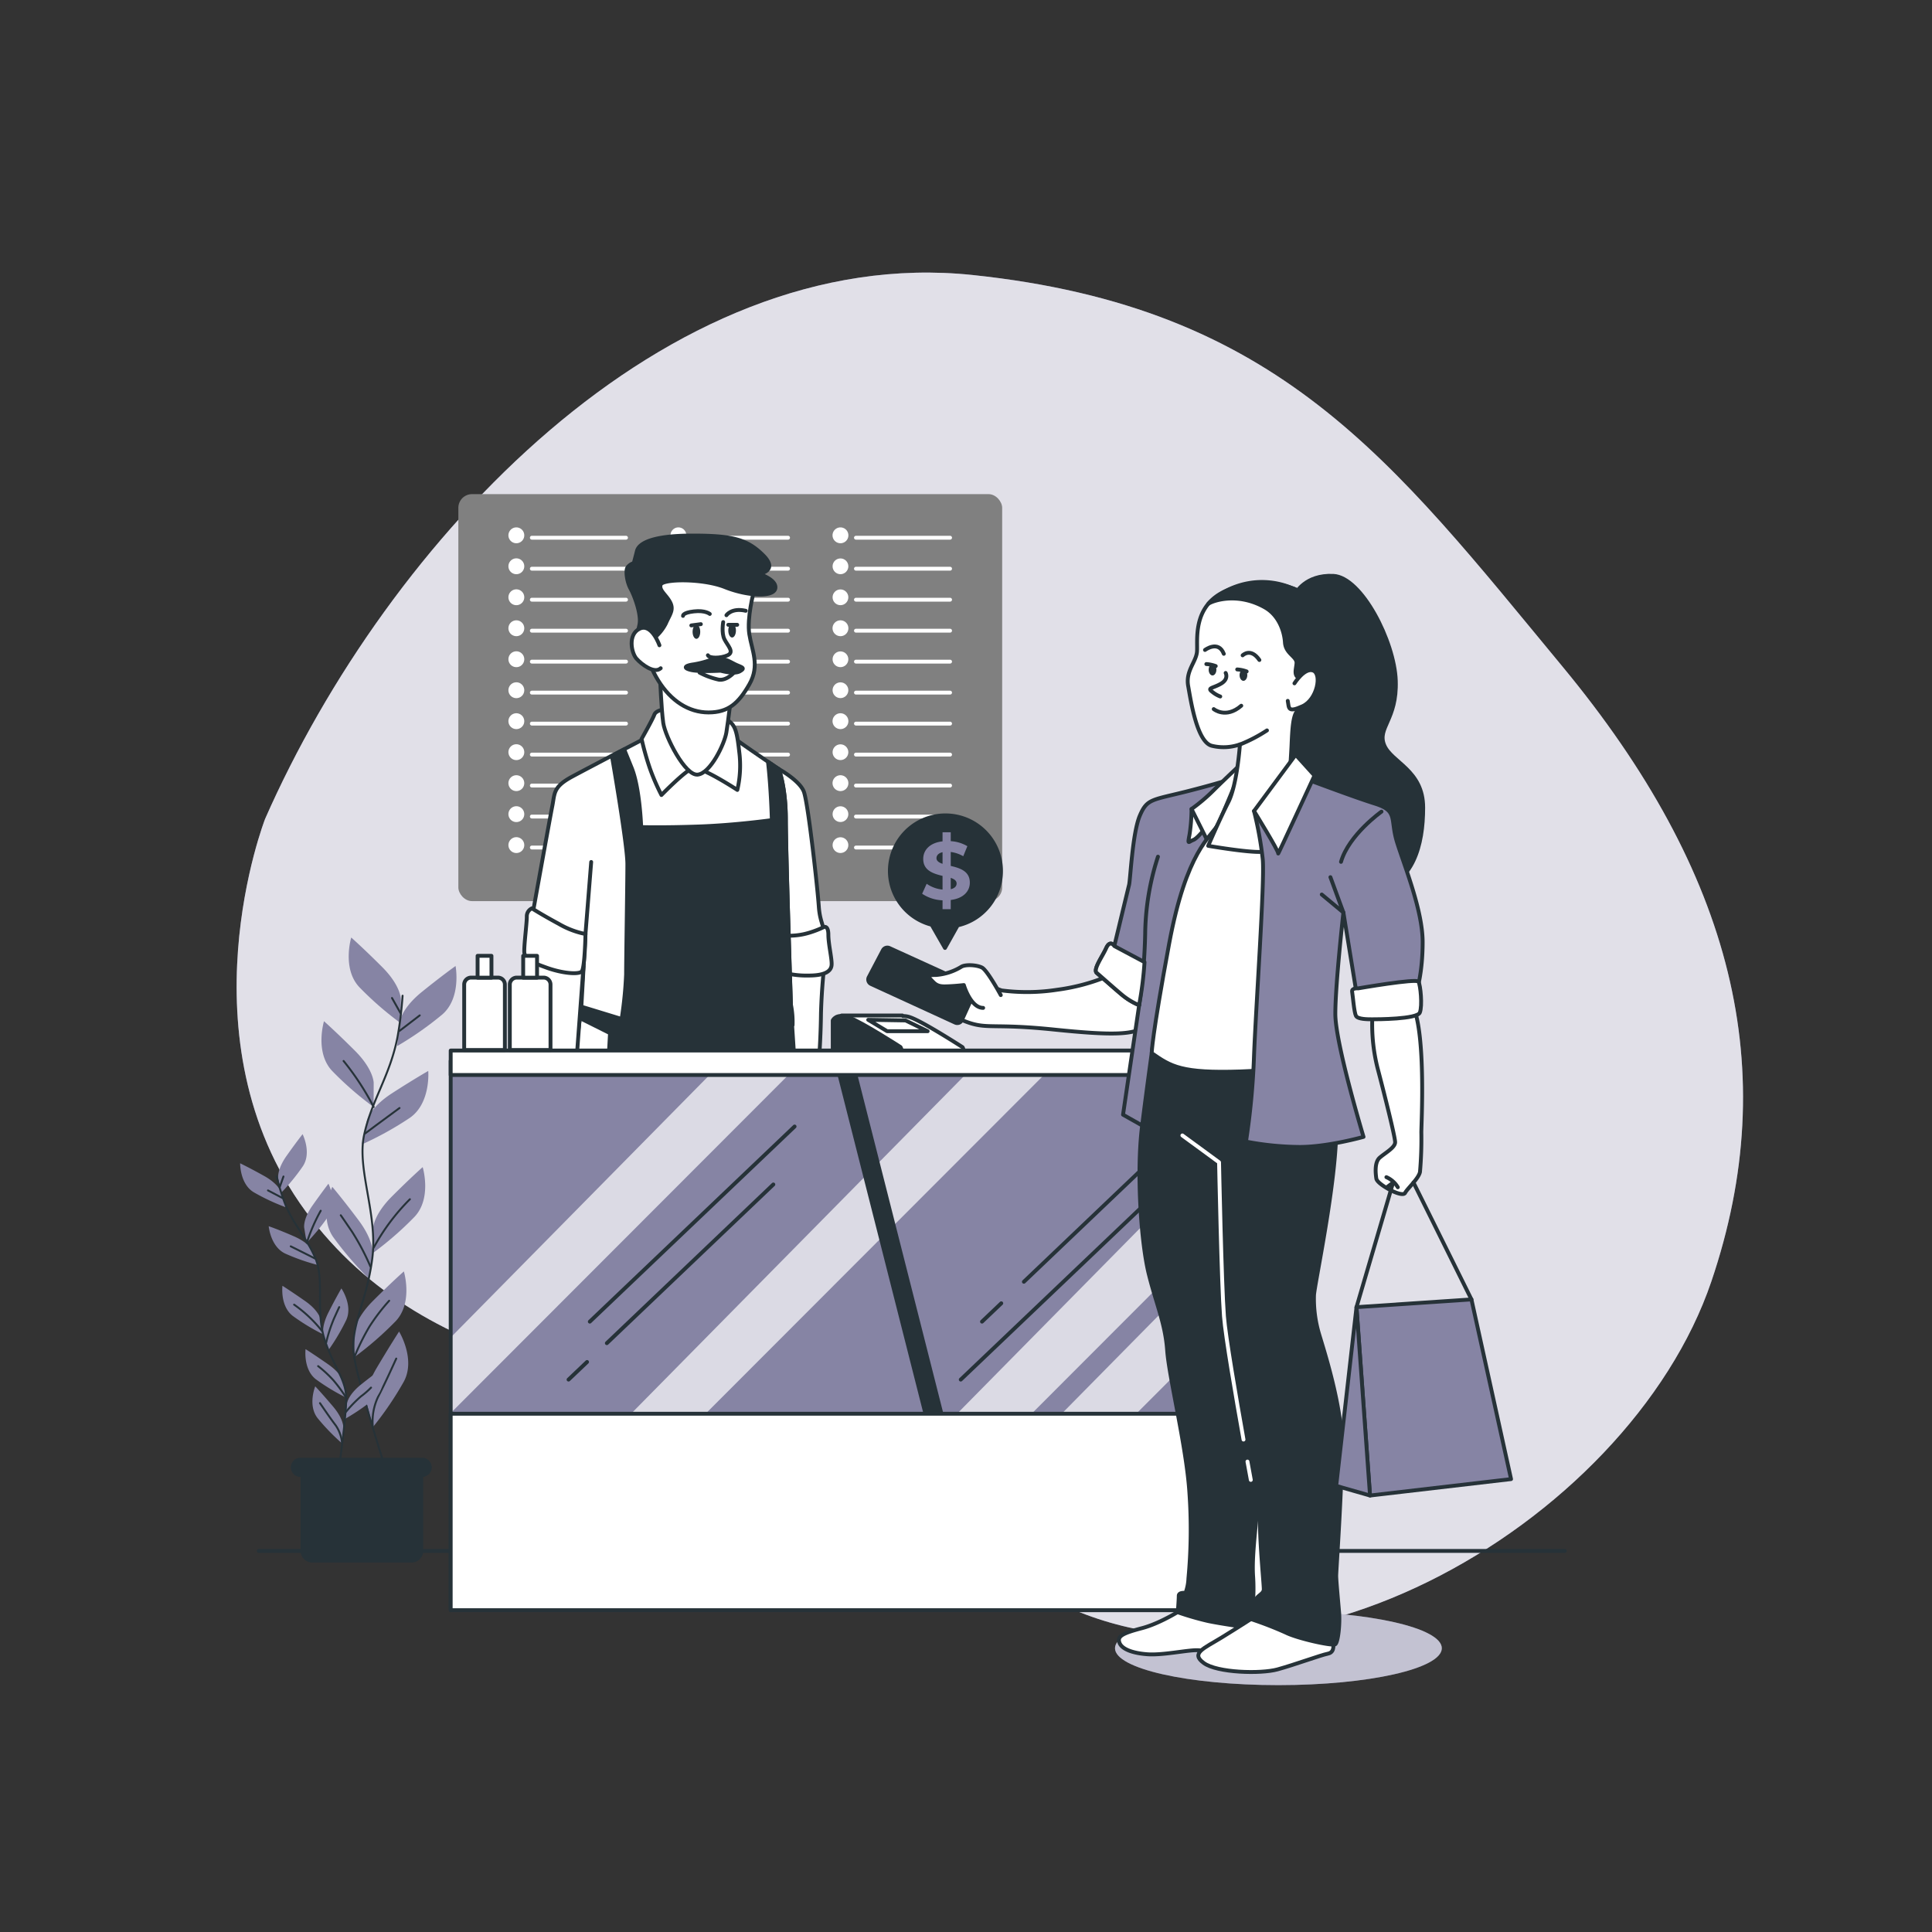 <svg xmlns="http://www.w3.org/2000/svg" xmlns:xlink="http://www.w3.org/1999/xlink" viewBox="0 0 500 500"><rect x="0" y="0" width="500" height="500" fill="#333333" stroke="none"/><defs><clipPath id="freepik--clip-path--inject-34"><polygon points="116.64 416.71 339.31 416.71 339.31 365.88 302.64 274.54 116.64 274.54 116.64 416.71" style="fill:#8684A4;stroke:#263238;stroke-linecap:round;stroke-linejoin:round"></polygon></clipPath></defs><g id="freepik--background-simple--inject-34"><path d="M68.61,211.92S46.44,268.72,79,313.35s88,43.4,131,57.44c22.5,7.35,36.45,27.39,55.9,39.59,62.19,39,155.6-15.64,177-78.75,18.52-54.63,5.65-105.74-38.57-159.17S331.15,79.52,251.69,71.17,100.35,139.84,68.61,211.92Z" style="fill:#8684A4"></path><path d="M68.61,211.92S46.44,268.72,79,313.35s88,43.4,131,57.44c22.5,7.35,36.45,27.39,55.9,39.59,62.19,39,155.6-15.64,177-78.75,18.52-54.63,5.65-105.74-38.57-159.17S331.15,79.52,251.69,71.17,100.35,139.84,68.61,211.92Z" style="fill:#fff;opacity:0.75"></path></g><g id="freepik--Floor--inject-34"><line x1="66.97" y1="401.38" x2="404.97" y2="401.38" style="fill:#fff;stroke:#263238;stroke-linecap:round;stroke-linejoin:round"></line></g><g id="freepik--Plants--inject-34"><path d="M103.75,258.58s0-3.47-4.85-8.32-8-7.63-8-7.63-2.43,8,2.08,12.83a84.82,84.82,0,0,0,10.75,9.36Z" style="fill:#8684A4"></path><path d="M96.71,280.24s0-3.47-4.86-8.32-8-7.63-8-7.63-2.43,8,2.08,12.83a85.06,85.06,0,0,0,10.76,9.37Z" style="fill:#8684A4"></path><path d="M103.45,264.49s.37-3.45,5.71-7.77S117.9,250,117.9,250s1.57,8.19-3.43,12.54a86,86,0,0,1-11.68,8.18Z" style="fill:#8684A4"></path><path d="M94.94,290.07s.72-3.39,6.49-7.12,9.4-5.79,9.4-5.79.7,8.31-4.73,12.11a84.66,84.66,0,0,1-12.47,6.91Z" style="fill:#8684A4"></path><path d="M96.54,318s0-3.46,4.85-8.32,8-7.63,8-7.63,2.43,8-2.08,12.83a85.33,85.33,0,0,1-10.75,9.37Z" style="fill:#8684A4"></path><path d="M96.45,324.77s.5-3.43-3.62-8.93S86,307.15,86,307.15s-3.54,7.56.23,13A85.56,85.56,0,0,0,95.57,331Z" style="fill:#8684A4"></path><path d="M91.67,345s0-3.47,4.85-8.33,8-7.63,8-7.63,2.43,8-2.08,12.84a85.76,85.76,0,0,1-10.75,9.36Z" style="fill:#8684A4"></path><path d="M94.91,363.24S94,359.89,97.5,354s5.78-9.4,5.78-9.4,4.37,7.1,1.24,12.94a85,85,0,0,1-8,11.78Z" style="fill:#8684A4"></path><path d="M104.19,257.69a96.33,96.33,0,0,1-1.33,10.77c-1.92,9.92-6.71,16.32-8.63,25.28s3.59,20.49,2.11,32-6,17.9-4.67,25.58,8,28.48,8,28.48" style="fill:none;stroke:#263238;stroke-linecap:round;stroke-linejoin:round;stroke-width:0.5px"></path><line x1="103.4" y1="266.79" x2="108.63" y2="262.78" style="fill:none;stroke:#263238;stroke-linecap:round;stroke-linejoin:round;stroke-width:0.5px"></line><line x1="103.64" y1="262.17" x2="101.45" y2="258.28" style="fill:none;stroke:#263238;stroke-linecap:round;stroke-linejoin:round;stroke-width:0.5px"></line><path d="M94.52,293.32s4.38-3.28,8.88-6.57" style="fill:none;stroke:#263238;stroke-linecap:round;stroke-linejoin:round;stroke-width:0.5px"></path><path d="M96.71,286.49a69.83,69.83,0,0,0-7.79-11.91" style="fill:none;stroke:#263238;stroke-linecap:round;stroke-linejoin:round;stroke-width:0.5px"></path><path d="M96.71,322.9a54.24,54.24,0,0,1,9.37-12.54" style="fill:none;stroke:#263238;stroke-linecap:round;stroke-linejoin:round;stroke-width:0.5px"></path><path d="M95.86,327.77a61.9,61.9,0,0,0-4.75-9c-2.56-3.77-2.92-4.26-2.92-4.26" style="fill:none;stroke:#263238;stroke-linecap:round;stroke-linejoin:round;stroke-width:0.5px"></path><path d="M91.67,351.32a58,58,0,0,1,3.94-8,50.84,50.84,0,0,1,5.11-6.69" style="fill:none;stroke:#263238;stroke-linecap:round;stroke-linejoin:round;stroke-width:0.5px"></path><path d="M96.49,369.28a14.91,14.91,0,0,1,1.31-7.68c1.83-3.53,3.9-8.16,4.75-10" style="fill:none;stroke:#263238;stroke-linecap:round;stroke-linejoin:round;stroke-width:0.5px"></path><path d="M72,304.92s-.38-2.18,2.14-5.75,4.17-5.65,4.17-5.65,2.39,4.74.09,8.27a53.7,53.7,0,0,1-5.73,7Z" style="fill:#8684A4"></path><path d="M78.73,317.74s-.38-2.18,2.14-5.75S85,306.34,85,306.34s2.39,4.74.09,8.27a53.7,53.7,0,0,1-5.73,7Z" style="fill:#8684A4"></path><path d="M72.79,308.59s-.61-2.12-4.42-4.25-6.22-3.28-6.22-3.28-.09,5.31,3.51,7.49a54.1,54.1,0,0,0,8.22,3.86Z" style="fill:#8684A4"></path><path d="M80.9,323.71s-.82-2-4.84-3.76-6.52-2.61-6.52-2.61.46,5.28,4.27,7.08a53.66,53.66,0,0,0,8.58,3Z" style="fill:#8684A4"></path><path d="M82.93,341.37s-.38-2.17-4-4.69-5.83-3.92-5.83-3.92-.66,5.27,2.7,7.82a53.79,53.79,0,0,0,7.76,4.71Z" style="fill:#8684A4"></path><path d="M83.72,345.63s-.68-2.1,1.3-6,3.33-6.19,3.33-6.19,3,4.35,1.26,8.18A53.75,53.75,0,0,1,85,349.41Z" style="fill:#8684A4"></path><path d="M89.81,363.18s.26-2.19,3.68-4.91,5.6-4.25,5.6-4.25,1,5.22-2.25,8a54.48,54.48,0,0,1-7.48,5.15Z" style="fill:#8684A4"></path><path d="M88.91,357.77s-.38-2.18-4-4.7-5.83-3.92-5.83-3.92-.65,5.27,2.7,7.83a54.3,54.3,0,0,0,7.76,4.7Z" style="fill:#8684A4"></path><path d="M88.86,369.59s.19-2.2-2.63-5.54-4.65-5.27-4.65-5.27-2,4.93.63,8.25a54.6,54.6,0,0,0,6.32,6.52Z" style="fill:#8684A4"></path><path d="M71.58,304.41a61.51,61.51,0,0,0,2,6.61c2.28,6,6,9.5,8.16,14.91s0,13.24,2.14,20.3,5.68,10.58,5.71,15.53-1.92,18.73-1.92,18.73" style="fill:none;stroke:#263238;stroke-linecap:round;stroke-linejoin:round;stroke-width:0.5px"></path><line x1="73.07" y1="310.03" x2="69.35" y2="308.08" style="fill:none;stroke:#263238;stroke-linecap:round;stroke-linejoin:round;stroke-width:0.5px"></line><line x1="72.41" y1="307.16" x2="73.36" y2="304.48" style="fill:none;stroke:#263238;stroke-linecap:round;stroke-linejoin:round;stroke-width:0.5px"></line><path d="M81.52,325.7s-3.1-1.58-6.28-3.15" style="fill:none;stroke:#263238;stroke-linecap:round;stroke-linejoin:round;stroke-width:0.5px"></path><path d="M79.4,321.65a44.85,44.85,0,0,1,3.6-8.31" style="fill:none;stroke:#263238;stroke-linecap:round;stroke-linejoin:round;stroke-width:0.5px"></path><path d="M83.36,344.49a34.72,34.72,0,0,0-7.24-6.85" style="fill:none;stroke:#263238;stroke-linecap:round;stroke-linejoin:round;stroke-width:0.5px"></path><path d="M84.42,347.45a38.47,38.47,0,0,1,2-6.17c1.19-2.64,1.37-3,1.37-3" style="fill:none;stroke:#263238;stroke-linecap:round;stroke-linejoin:round;stroke-width:0.5px"></path><path d="M89.43,365.52a32.88,32.88,0,0,1,4-4.15,20.85,20.85,0,0,0,2.6-2.26" style="fill:none;stroke:#263238;stroke-linecap:round;stroke-linejoin:round;stroke-width:0.5px"></path><path d="M89.6,361.76a36.36,36.36,0,0,0-3.34-4.57,31.45,31.45,0,0,0-3.93-3.64" style="fill:none;stroke:#263238;stroke-linecap:round;stroke-linejoin:round;stroke-width:0.5px"></path><path d="M88.53,373.55a9.48,9.48,0,0,0-1.66-4.68c-1.53-2-3.33-4.69-4.06-5.74" style="fill:none;stroke:#263238;stroke-linecap:round;stroke-linejoin:round;stroke-width:0.5px"></path><path d="M77.76,378.09h31.77a0,0,0,0,1,0,0v23.29a3,3,0,0,1-3,3H80.8a3,3,0,0,1-3-3V378.09A0,0,0,0,1,77.76,378.09Z" style="fill:#263238"></path><path d="M109.25,382.23H77.76a2.49,2.49,0,0,1-2.49-2.49h0a2.49,2.49,0,0,1,2.49-2.48h31.49a2.48,2.48,0,0,1,2.48,2.48h0A2.48,2.48,0,0,1,109.25,382.23Z" style="fill:#263238"></path></g><g id="freepik--Menu--inject-34"><rect x="118.62" y="127.88" width="140.74" height="105.33" rx="3.54" style="fill:gray"></rect><line x1="137.64" y1="139.16" x2="162.01" y2="139.16" style="fill:none;stroke:#fff;stroke-linecap:round;stroke-linejoin:round"></line><path d="M135.18,138.55a1.55,1.55,0,1,0-1.54,1.54A1.54,1.54,0,0,0,135.18,138.55Z" style="fill:#fff;stroke:#fff;stroke-linecap:round;stroke-linejoin:round"></path><line x1="137.64" y1="147.18" x2="162.01" y2="147.18" style="fill:none;stroke:#fff;stroke-linecap:round;stroke-linejoin:round"></line><path d="M135.18,146.56a1.55,1.55,0,1,0-1.54,1.54A1.54,1.54,0,0,0,135.18,146.56Z" style="fill:#fff;stroke:#fff;stroke-linecap:round;stroke-linejoin:round"></path><line x1="137.64" y1="155.2" x2="162.01" y2="155.2" style="fill:none;stroke:#fff;stroke-linecap:round;stroke-linejoin:round"></line><path d="M135.18,154.58a1.55,1.55,0,1,0-1.54,1.54A1.54,1.54,0,0,0,135.18,154.58Z" style="fill:#fff;stroke:#fff;stroke-linecap:round;stroke-linejoin:round"></path><line x1="137.64" y1="163.22" x2="162.01" y2="163.22" style="fill:none;stroke:#fff;stroke-linecap:round;stroke-linejoin:round"></line><path d="M135.18,162.6a1.55,1.55,0,1,0-1.54,1.54A1.54,1.54,0,0,0,135.18,162.6Z" style="fill:#fff;stroke:#fff;stroke-linecap:round;stroke-linejoin:round"></path><line x1="137.64" y1="171.23" x2="162.01" y2="171.23" style="fill:none;stroke:#fff;stroke-linecap:round;stroke-linejoin:round"></line><path d="M135.18,170.62a1.55,1.55,0,1,0-1.54,1.54A1.54,1.54,0,0,0,135.18,170.62Z" style="fill:#fff;stroke:#fff;stroke-linecap:round;stroke-linejoin:round"></path><line x1="137.64" y1="179.25" x2="162.01" y2="179.25" style="fill:none;stroke:#fff;stroke-linecap:round;stroke-linejoin:round"></line><path d="M135.18,178.63a1.55,1.55,0,1,0-1.54,1.55A1.54,1.54,0,0,0,135.18,178.63Z" style="fill:#fff;stroke:#fff;stroke-linecap:round;stroke-linejoin:round"></path><line x1="137.64" y1="187.27" x2="162.01" y2="187.27" style="fill:none;stroke:#fff;stroke-linecap:round;stroke-linejoin:round"></line><path d="M135.18,186.65a1.55,1.55,0,1,0-1.54,1.54A1.54,1.54,0,0,0,135.18,186.65Z" style="fill:#fff;stroke:#fff;stroke-linecap:round;stroke-linejoin:round"></path><line x1="137.64" y1="195.29" x2="162.01" y2="195.29" style="fill:none;stroke:#fff;stroke-linecap:round;stroke-linejoin:round"></line><path d="M135.18,194.67a1.55,1.55,0,1,0-1.54,1.54A1.54,1.54,0,0,0,135.18,194.67Z" style="fill:#fff;stroke:#fff;stroke-linecap:round;stroke-linejoin:round"></path><line x1="137.64" y1="203.3" x2="162.01" y2="203.3" style="fill:none;stroke:#fff;stroke-linecap:round;stroke-linejoin:round"></line><path d="M135.18,202.69a1.55,1.55,0,1,0-1.54,1.54A1.54,1.54,0,0,0,135.18,202.69Z" style="fill:#fff;stroke:#fff;stroke-linecap:round;stroke-linejoin:round"></path><line x1="137.64" y1="211.32" x2="162.01" y2="211.32" style="fill:none;stroke:#fff;stroke-linecap:round;stroke-linejoin:round"></line><path d="M135.18,210.7a1.55,1.55,0,1,0-1.54,1.55A1.54,1.54,0,0,0,135.18,210.7Z" style="fill:#fff;stroke:#fff;stroke-linecap:round;stroke-linejoin:round"></path><line x1="137.64" y1="219.34" x2="162.01" y2="219.34" style="fill:none;stroke:#fff;stroke-linecap:round;stroke-linejoin:round"></line><path d="M135.18,218.72a1.55,1.55,0,1,0-1.54,1.54A1.54,1.54,0,0,0,135.18,218.72Z" style="fill:#fff;stroke:#fff;stroke-linecap:round;stroke-linejoin:round"></path><line x1="179.58" y1="139.16" x2="203.95" y2="139.16" style="fill:none;stroke:#fff;stroke-linecap:round;stroke-linejoin:round"></line><path d="M177.12,138.55a1.55,1.55,0,1,0-1.54,1.54A1.54,1.54,0,0,0,177.12,138.55Z" style="fill:#fff;stroke:#fff;stroke-linecap:round;stroke-linejoin:round"></path><line x1="179.58" y1="147.18" x2="203.95" y2="147.18" style="fill:none;stroke:#fff;stroke-linecap:round;stroke-linejoin:round"></line><circle cx="175.58" cy="146.56" r="1.54" style="fill:#fff;stroke:#fff;stroke-linecap:round;stroke-linejoin:round"></circle><line x1="179.58" y1="155.2" x2="203.95" y2="155.2" style="fill:none;stroke:#fff;stroke-linecap:round;stroke-linejoin:round"></line><circle cx="175.58" cy="154.58" r="1.54" style="fill:#fff;stroke:#fff;stroke-linecap:round;stroke-linejoin:round"></circle><line x1="179.58" y1="163.22" x2="203.95" y2="163.22" style="fill:none;stroke:#fff;stroke-linecap:round;stroke-linejoin:round"></line><path d="M177.12,162.6a1.55,1.55,0,1,0-1.54,1.54A1.54,1.54,0,0,0,177.12,162.6Z" style="fill:#fff;stroke:#fff;stroke-linecap:round;stroke-linejoin:round"></path><line x1="179.58" y1="171.23" x2="203.95" y2="171.23" style="fill:none;stroke:#fff;stroke-linecap:round;stroke-linejoin:round"></line><circle cx="175.58" cy="170.62" r="1.54" style="fill:#fff;stroke:#fff;stroke-linecap:round;stroke-linejoin:round"></circle><line x1="179.58" y1="179.25" x2="203.95" y2="179.25" style="fill:none;stroke:#fff;stroke-linecap:round;stroke-linejoin:round"></line><circle cx="175.58" cy="178.63" r="1.54" style="fill:#fff;stroke:#fff;stroke-linecap:round;stroke-linejoin:round"></circle><line x1="179.58" y1="187.27" x2="203.95" y2="187.27" style="fill:none;stroke:#fff;stroke-linecap:round;stroke-linejoin:round"></line><path d="M177.12,186.65a1.55,1.55,0,1,0-1.54,1.54A1.54,1.54,0,0,0,177.12,186.65Z" style="fill:#fff;stroke:#fff;stroke-linecap:round;stroke-linejoin:round"></path><line x1="179.58" y1="195.29" x2="203.95" y2="195.29" style="fill:none;stroke:#fff;stroke-linecap:round;stroke-linejoin:round"></line><circle cx="175.58" cy="194.67" r="1.54" style="fill:#fff;stroke:#fff;stroke-linecap:round;stroke-linejoin:round"></circle><line x1="179.58" y1="203.3" x2="203.95" y2="203.3" style="fill:none;stroke:#fff;stroke-linecap:round;stroke-linejoin:round"></line><path d="M177.12,202.69a1.55,1.55,0,1,0-1.54,1.54A1.54,1.54,0,0,0,177.12,202.69Z" style="fill:#fff;stroke:#fff;stroke-linecap:round;stroke-linejoin:round"></path><line x1="179.58" y1="211.32" x2="203.95" y2="211.32" style="fill:none;stroke:#fff;stroke-linecap:round;stroke-linejoin:round"></line><circle cx="175.58" cy="210.7" r="1.54" style="fill:#fff;stroke:#fff;stroke-linecap:round;stroke-linejoin:round"></circle><line x1="179.58" y1="219.34" x2="203.95" y2="219.34" style="fill:none;stroke:#fff;stroke-linecap:round;stroke-linejoin:round"></line><circle cx="175.58" cy="218.72" r="1.54" style="fill:#fff;stroke:#fff;stroke-linecap:round;stroke-linejoin:round"></circle><line x1="221.52" y1="139.16" x2="245.88" y2="139.16" style="fill:none;stroke:#fff;stroke-linecap:round;stroke-linejoin:round"></line><path d="M219.06,138.55a1.55,1.55,0,1,0-1.55,1.54A1.54,1.54,0,0,0,219.06,138.55Z" style="fill:#fff;stroke:#fff;stroke-linecap:round;stroke-linejoin:round"></path><line x1="221.52" y1="147.18" x2="245.88" y2="147.18" style="fill:none;stroke:#fff;stroke-linecap:round;stroke-linejoin:round"></line><circle cx="217.51" cy="146.56" r="1.54" style="fill:#fff;stroke:#fff;stroke-linecap:round;stroke-linejoin:round"></circle><line x1="221.52" y1="155.2" x2="245.88" y2="155.2" style="fill:none;stroke:#fff;stroke-linecap:round;stroke-linejoin:round"></line><circle cx="217.51" cy="154.58" r="1.54" style="fill:#fff;stroke:#fff;stroke-linecap:round;stroke-linejoin:round"></circle><line x1="221.52" y1="163.22" x2="245.88" y2="163.22" style="fill:none;stroke:#fff;stroke-linecap:round;stroke-linejoin:round"></line><path d="M219.06,162.6a1.55,1.55,0,1,0-1.55,1.54A1.54,1.54,0,0,0,219.06,162.6Z" style="fill:#fff;stroke:#fff;stroke-linecap:round;stroke-linejoin:round"></path><line x1="221.52" y1="171.23" x2="245.88" y2="171.23" style="fill:none;stroke:#fff;stroke-linecap:round;stroke-linejoin:round"></line><circle cx="217.51" cy="170.62" r="1.54" style="fill:#fff;stroke:#fff;stroke-linecap:round;stroke-linejoin:round"></circle><line x1="221.52" y1="179.25" x2="245.88" y2="179.25" style="fill:none;stroke:#fff;stroke-linecap:round;stroke-linejoin:round"></line><circle cx="217.51" cy="178.63" r="1.54" style="fill:#fff;stroke:#fff;stroke-linecap:round;stroke-linejoin:round"></circle><line x1="221.52" y1="187.27" x2="245.88" y2="187.27" style="fill:none;stroke:#fff;stroke-linecap:round;stroke-linejoin:round"></line><path d="M219.06,186.65a1.55,1.55,0,1,0-1.55,1.54A1.54,1.54,0,0,0,219.06,186.65Z" style="fill:#fff;stroke:#fff;stroke-linecap:round;stroke-linejoin:round"></path><line x1="221.52" y1="195.29" x2="245.88" y2="195.29" style="fill:none;stroke:#fff;stroke-linecap:round;stroke-linejoin:round"></line><circle cx="217.51" cy="194.67" r="1.54" style="fill:#fff;stroke:#fff;stroke-linecap:round;stroke-linejoin:round"></circle><line x1="221.52" y1="203.3" x2="245.88" y2="203.3" style="fill:none;stroke:#fff;stroke-linecap:round;stroke-linejoin:round"></line><path d="M219.06,202.69a1.55,1.55,0,1,0-1.55,1.54A1.54,1.54,0,0,0,219.06,202.69Z" style="fill:#fff;stroke:#fff;stroke-linecap:round;stroke-linejoin:round"></path><line x1="221.52" y1="211.32" x2="245.88" y2="211.32" style="fill:none;stroke:#fff;stroke-linecap:round;stroke-linejoin:round"></line><circle cx="217.51" cy="210.7" r="1.54" style="fill:#fff;stroke:#fff;stroke-linecap:round;stroke-linejoin:round"></circle><line x1="221.52" y1="219.34" x2="245.88" y2="219.34" style="fill:none;stroke:#fff;stroke-linecap:round;stroke-linejoin:round"></line><circle cx="217.51" cy="218.72" r="1.54" style="fill:#fff;stroke:#fff;stroke-linecap:round;stroke-linejoin:round"></circle></g><g id="freepik--character-1--inject-34"><path d="M150.28,262.2c-.84,5.77-3.42,25-1.85,34,1.87,10.71,11.65,100.68,11.65,100.68h11.18L175.09,309l.83,14.72,2.37,73.19h11.18l12.87-131.58-3,.06C172.93,269,156.73,264.61,150.28,262.2Z" style="fill:#fff;stroke:#263238;stroke-linecap:round;stroke-linejoin:round"></path><path d="M201.51,199s5.7,3.13,6.6,6.1c1.16,3.8,3.47,24.75,3.8,29.54s2,5.44.49,6.93-5.11,2.31-8.08,2a35.8,35.8,0,0,1-3.63-.5l-1-39.93.16-5Z" style="fill:#fff;stroke:#263238;stroke-linecap:round;stroke-linejoin:round"></path><path d="M214.14,243.54a155.53,155.53,0,0,0-1.67,18.67,196.82,196.82,0,0,1-2.41,28.47c-.76,5.25.43,13.49-2.26,18.2-1.33,2.33-2.33,5-3.66,5s-1.34,0-2-1.67-.34-4.67-.34-6.33a13.46,13.46,0,0,1,.34-3s-1,7-2,5-1.67-2.67-.67-6,4-11.34,4-11.34l-3-40.33Z" style="fill:#fff;stroke:#263238;stroke-linecap:round;stroke-linejoin:round"></path><path d="M202.34,242.05a17.57,17.57,0,0,0,7.09-.66,25.89,25.89,0,0,0,3.8-1.48s1.15-.5,1.15,2,1,6.43.83,7.92-1.65,2.64-5.94,2.64a23.35,23.35,0,0,1-6.77-.83Z" style="fill:#fff;stroke:#263238;stroke-linecap:round;stroke-linejoin:round"></path><path d="M151.52,241.72l-1.16,20.46s-.33.66,5.78,2.31a38.86,38.86,0,0,0,7.46.83h16.21c5.29-.16,10.13-.42,13-.66,7.75-.66,11.88-4.62,11.88-4.62s-1.32-39.6-1.32-48-1.82-13-1.82-13-6.6-4.46-10.06-6.93-11.55-5.12-15.35-4.29a50.84,50.84,0,0,0-6.43,1.81S153,198.33,148.05,201s-4.45,4.29-5.11,7.59-5.28,29-5.28,29,5,3.79,8.25,4S151.52,241.72,151.52,241.72Z" style="fill:#fff;stroke:#263238;stroke-linecap:round;stroke-linejoin:round"></path><path d="M205,265.32h.12a22.63,22.63,0,0,0-.42-5.28s-1.32-39.6-1.32-48-1.82-13-1.82-13l-2.81-1.91c.81,7.06,1,15.11,1,15.11s-9.41,1.32-18.81,1.65-15,.16-15,.16-.33-10.06-2.47-15.34c-.87-2.15-1.5-3.69-1.93-4.77l-3.18,1.67c.14.82,4,23,4,28s-.33,24.42-.33,28.55a100.39,100.39,0,0,1-1.14,11.48l-.44-.06-9.8-3h-.07l-.61,2.85,7.9,3.95-3.26,60.1s11.65,2.8,28.89,1.87S209,326.5,209,326.5Z" style="fill:#263238;stroke:#263238;stroke-linecap:round;stroke-linejoin:round"></path><path d="M172.64,183.48s-2.81.16-3.3,1.48-3.3,6.27-3.3,6.27a73.29,73.29,0,0,0,2.14,7.59,56.24,56.24,0,0,0,3,6.93s6.11-6.27,8.09-6.93,11.55,5.61,11.55,5.61a27.79,27.79,0,0,0,.49-9.9c-.66-5.94-1.15-7.42-4-8.58S175.28,182.32,172.64,183.48Z" style="fill:#fff;stroke:#263238;stroke-linecap:round;stroke-linejoin:round"></path><path d="M170.82,175.23s.33,8.41.83,11.88,5.61,13.69,8.91,13.36,6.93-7.92,7.42-10.89,1.32-10.06,1.32-10.06-3.46,1.81-9.24-1S171.81,172.92,170.82,175.23Z" style="fill:#fff;stroke:#263238;stroke-linecap:round;stroke-linejoin:round"></path><path d="M195.08,153.12s-1.82,6.76-1.16,11,2.81,8.09,0,13-5.44,7.26-10.56,7.26-9.73-3-13-8.25-3.47-9.57-3.47-14.36-2-10.06-.33-13.2,7.59-5.77,14.19-3.3S195.08,153.12,195.08,153.12Z" style="fill:#fff;stroke:#263238;stroke-linecap:round;stroke-linejoin:round"></path><path d="M181.05,174.07a19.75,19.75,0,0,0,4.95,1.82c2.15.33,4.13-2,4.13-2a7.49,7.49,0,0,0-4-1.16A14.66,14.66,0,0,0,181.05,174.07Z" style="fill:#fff;stroke:#263238;stroke-linecap:round;stroke-linejoin:round"></path><path d="M187.16,161s-.5,2.8.33,4.45,2.64,3.3.82,4.13-4.78.82-5.11,0" style="fill:none;stroke:#263238;stroke-linecap:round;stroke-linejoin:round"></path><path d="M184.85,170.44a25.26,25.26,0,0,1-5.28,1.49c-2.48.33-2.81,1-.66,1.48s7.59.17,7.59.17,3.46,1,4.95.16.66-1-.83-1.65S187.49,170.11,184.85,170.44Z" style="fill:#263238;stroke:#263238;stroke-linecap:round;stroke-linejoin:round"></path><ellipse cx="180.23" cy="163.51" rx="0.99" ry="1.82" style="fill:#263238"></ellipse><ellipse cx="189.47" cy="163.18" rx="0.99" ry="1.81" style="fill:#263238"></ellipse><line x1="178.91" y1="161.86" x2="181.38" y2="161.53" style="fill:none;stroke:#263238;stroke-linecap:round;stroke-linejoin:round"></line><line x1="188.48" y1="161.7" x2="190.79" y2="161.7" style="fill:none;stroke:#263238;stroke-linecap:round;stroke-linejoin:round"></line><path d="M183.69,158.89s-1.15-1-4.12-.66-2.81,1.16-2.81,1.16" style="fill:none;stroke:#263238;stroke-linecap:round;stroke-linejoin:round"></path><path d="M188,159.22s1.32-2,5-1.15" style="fill:none;stroke:#263238;stroke-linecap:round;stroke-linejoin:round"></path><path d="M168.84,165.49a11.92,11.92,0,0,0,3.47-4.12c1-2.31,2.14-3.47,1.15-5.45s-3-3.13-2.47-4.62,10.89-1.65,16.66.66,12.54,2.64,13,.33-4.29-3.79-4.29-3.79,5.28-.66,1.15-4.79-7.92-5.11-18.31-5.11-13.86,2-14.36,4-.82,3.13-.82,3.13a3.14,3.14,0,0,0-1.65,1.16c-.5.82-.17,3.63.82,5.44s2.81,6.6,2.31,9.24-1,2.64-.49,3.14S166.37,167.47,168.84,165.49Z" style="fill:#263238;stroke:#263238;stroke-linecap:round;stroke-linejoin:round"></path><path d="M170.66,167s-2-5.78-5.12-4.29-2.14,6.27-.82,7.75,4.62,4,6.27,2.48" style="fill:#fff;stroke:#263238;stroke-linecap:round;stroke-linejoin:round"></path><path d="M137.31,243.54A156.44,156.44,0,0,1,139,262.21a196.82,196.82,0,0,0,2.41,28.47c.77,5.25-.43,13.49,2.26,18.2,1.33,2.33,2.33,5,3.67,5s1.33,0,2-1.67.33-4.67.33-6.33a13.85,13.85,0,0,0-.33-3s1,7,2,5,1.66-2.67.66-6-4-11.34-4-11.34l3-40.33Z" style="fill:#fff;stroke:#263238;stroke-linecap:round;stroke-linejoin:round"></path><path d="M151.52,241.72a22.29,22.29,0,0,1-6.93-2.64c-4.29-2.31-6.93-4-6.93-4a2.25,2.25,0,0,0-1.32,2.15c0,1.65-.66,6.76-.66,8.91s1.65,2.8,5.77,4.29,8.25,1.81,9.08,1S151.52,241.72,151.52,241.72Z" style="fill:#fff;stroke:#263238;stroke-linecap:round;stroke-linejoin:round"></path><line x1="151.52" y1="241.72" x2="153" y2="223.08" style="fill:#fff;stroke:#263238;stroke-linecap:round;stroke-linejoin:round"></line><path d="M171.85,410.68l-.59-13.78H160.08l-14.93,12.25a2.14,2.14,0,0,0-.71,2.21v0a2,2,0,0,0,2,1.51l23.54-.27A1.88,1.88,0,0,0,171.85,410.68Z" style="fill:#fff;stroke:#263238;stroke-linecap:round;stroke-linejoin:round"></path><path d="M177.7,410.68l.59-13.78h11.18l14.93,12.25a2.14,2.14,0,0,1,.71,2.21v0a2,2,0,0,1-2,1.51l-23.55-.27A1.88,1.88,0,0,1,177.7,410.68Z" style="fill:#fff;stroke:#263238;stroke-linecap:round;stroke-linejoin:round"></path></g><g id="freepik--display-case--inject-34"><path d="M249.09,271s-10.15-6.55-13.43-7.69a5.4,5.4,0,0,0-2-.36l-.12-.14H217.81l-1,10.49h32.75C249.5,271.41,249.09,271,249.09,271Z" style="fill:#fff;stroke:#263238;stroke-linecap:round;stroke-linejoin:round"></path><path d="M233.52,273.27c-.07-1.86-.48-2.3-.48-2.3s-10.16-6.55-13.43-7.69-4.1.81-4.1.81v9.18Z" style="fill:#263238;stroke:#263238;stroke-linecap:round;stroke-linejoin:round"></path><polygon points="224.69 263.93 229.6 266.88 240.08 266.88 234.35 264.09 224.69 263.93" style="fill:#fff;stroke:#263238;stroke-linecap:round;stroke-linejoin:round"></polygon><polygon points="116.64 416.71 339.31 416.71 339.31 365.88 302.64 274.54 116.64 274.54 116.64 416.71" style="fill:#8684A4"></polygon><g style="clip-path:url(#freepik--clip-path--inject-34)"><polygon points="175.26 373.23 273.83 274.54 253.38 274.54 156.06 373.23 175.26 373.23" style="fill:#fff;opacity:0.7"></polygon><polygon points="259.63 373.23 358.2 274.54 337.75 274.54 240.43 373.23 259.63 373.23" style="fill:#fff;opacity:0.7"></polygon><polygon points="286.71 373.23 385.28 274.54 364.83 274.54 267.51 373.23 286.71 373.23" style="fill:#fff;opacity:0.7"></polygon><polygon points="109.12 373.23 207.69 274.54 187.24 274.54 89.92 373.23 109.12 373.23" style="fill:#fff;opacity:0.7"></polygon></g><polygon points="116.64 416.71 339.31 416.71 339.31 365.88 302.64 274.54 116.64 274.54 116.64 416.71" style="fill:none;stroke:#263238;stroke-linecap:round;stroke-linejoin:round"></polygon><rect x="228.89" y="273.95" width="5" height="103.68" transform="translate(-73.02 66.91) rotate(-14.24)" style="fill:#263238"></rect><rect x="116.64" y="271.88" width="191.76" height="6.33" style="fill:#fff;stroke:#263238;stroke-linecap:round;stroke-linejoin:round"></rect><line x1="205.64" y1="291.54" x2="152.64" y2="342.04" style="fill:#fff;stroke:#263238;stroke-linecap:round;stroke-linejoin:round"></line><line x1="151.93" y1="352.48" x2="147.14" y2="357.04" style="fill:#fff;stroke:#263238;stroke-linecap:round;stroke-linejoin:round"></line><line x1="200.14" y1="306.54" x2="157.05" y2="347.61" style="fill:#fff;stroke:#263238;stroke-linecap:round;stroke-linejoin:round"></line><line x1="259.13" y1="337.29" x2="254.14" y2="342.04" style="fill:#fff;stroke:#263238;stroke-linecap:round;stroke-linejoin:round"></line><line x1="307.14" y1="291.54" x2="264.98" y2="331.72" style="fill:#fff;stroke:#263238;stroke-linecap:round;stroke-linejoin:round"></line><line x1="301.64" y1="306.54" x2="248.64" y2="357.04" style="fill:#fff;stroke:#263238;stroke-linecap:round;stroke-linejoin:round"></line><rect x="116.64" y="365.88" width="222.67" height="50.83" style="fill:#fff;stroke:#263238;stroke-linecap:round;stroke-linejoin:round"></rect><path d="M121.93,253h6.93a1.8,1.8,0,0,1,1.8,1.8v16.94a0,0,0,0,1,0,0H120.13a0,0,0,0,1,0,0V254.82A1.8,1.8,0,0,1,121.93,253Z" style="fill:#fff;stroke:#263238;stroke-linecap:round;stroke-linejoin:round"></path><rect x="123.6" y="247.37" width="3.59" height="5.65" style="fill:#fff;stroke:#263238;stroke-linecap:round;stroke-linejoin:round"></rect><path d="M133.74,253h6.93a1.8,1.8,0,0,1,1.8,1.8v16.94a0,0,0,0,1,0,0H131.94a0,0,0,0,1,0,0V254.82A1.8,1.8,0,0,1,133.74,253Z" style="fill:#fff;stroke:#263238;stroke-linecap:round;stroke-linejoin:round"></path><rect x="135.4" y="247.37" width="3.59" height="5.65" style="fill:#fff;stroke:#263238;stroke-linecap:round;stroke-linejoin:round"></rect></g><g id="freepik--character-2--inject-34"><ellipse cx="330.85" cy="426.56" rx="42.29" ry="9.55" style="fill:#8684A4"></ellipse><ellipse cx="330.85" cy="426.56" rx="42.29" ry="9.55" style="fill:#fff;opacity:0.5"></ellipse><path d="M286.64,252.67a51.86,51.86,0,0,1-13,3.47,51.22,51.22,0,0,1-14.44.18,40.93,40.93,0,0,0-7.82-2.09c-4.35-.7-9,1.39-9.22,3.48s3.83,5.39,8.7,7,6.78.18,21.91,1.74,20.86,1.39,23.47-.87a5.88,5.88,0,0,0-.17-8.87C293.24,254.4,286.64,252.67,286.64,252.67Z" style="fill:#fff;stroke:#263238;stroke-linecap:round;stroke-linejoin:round"></path><path d="M320.89,200.85s-3.65,1.39-13.21,3.83-10.78,1.91-12.7,6.43-2.43,16.52-2.78,17.91-3.82,15.82-3.82,15.82-1.05-1.74-2.09.52-3.48,5.57-2.44,6.44,4.53,4,6.61,5.73a17.44,17.44,0,0,0,4.35,2.61l-4.17,28.34,6.78,3.83s1.74-19.65,4.52-33.91,4.87-29.21,7.13-33.38,3.65-7,3.65-7l9.21-16S322.46,200.5,320.89,200.85Z" style="fill:#8684A4;stroke:#263238;stroke-linecap:round;stroke-linejoin:round"></path><path d="M294.81,260.14a147.61,147.61,0,0,0,1.56-18.43,66.84,66.84,0,0,1,3.31-20" style="fill:none;stroke:#263238;stroke-linecap:round;stroke-linejoin:round"></path><path d="M335.32,153.56s2.44-4.87,9.74-4.53,15.82,17,16.17,27.13-4.87,12.17-3,16.69,10.09,6.43,10.09,16.17-2.61,19.48-12.17,21.56-15-1.21-20.35-13-3.47-18.43-2.43-27.64-.17-18.61-.87-23.65S332.54,157,335.32,153.56Z" style="fill:#263238;stroke:#263238;stroke-linecap:round;stroke-linejoin:round"></path><path d="M308.37,209.37a44,44,0,0,1-.52,6.61c-.52,2.78-.35,1.91,1,1.39s4.35-4.7,4.35-4.7S311,209,308.37,209.37Z" style="fill:#fff;stroke:#263238;stroke-linecap:round;stroke-linejoin:round"></path><path d="M322.28,196.68s-5.21,4.87-8.17,7.82a45.76,45.76,0,0,1-5.74,4.87l4.35,8.69s4-7.47,5.21-10.43S322.28,196.68,322.28,196.68Z" style="fill:#fff;stroke:#263238;stroke-linecap:round;stroke-linejoin:round"></path><path d="M306.57,416.1s-5.87,3.91-11,5.26-6.46,2.11-5.86,3.76,3.31,2.71,7.22,3,10.07-1.05,12.77-1.05,7.37,1.5,10.52.45,3.28-2.55,3.07-6.24a17.15,17.15,0,0,0-.66-4.74Z" style="fill:#fff;stroke:#263238;stroke-linecap:round;stroke-linejoin:round"></path><path d="M298.56,269s-1.5,10.5-3,22.5-.25,30.25,1.75,38.25,4.25,12.75,4.75,19.75,5,25,5.75,36.75a136.38,136.38,0,0,1-.25,22.25,11.87,11.87,0,0,1-.75,3.75s-1.75-.25-1.75.75-.25,4.25-.25,4.25a75.65,75.65,0,0,0,7.75,2.25c3.5.75,10.75,1.75,10.75,1.75a47.35,47.35,0,0,0,1-13.25c-.5-7.25,1.75-18.75,1.75-29.25s0-17.5.25-24.25-.25-41.25,0-50.75,6.5-20.25,6.5-27-1.5-8-4-9S298.56,269,298.56,269Z" style="fill:#263238;stroke:#263238;stroke-linecap:round;stroke-linejoin:round"></path><path d="M324.75,418.36s-3.9,2.55-8.56,5.41-8.12,4.06-4.66,6.61,14.73,2.86,19.09,1.66S342,428.28,343.54,428s1.81-1.51,1.35-3.76-12-4.36-15.48-5.71S324.75,418.36,324.75,418.36Z" style="fill:#fff;stroke:#263238;stroke-linecap:round;stroke-linejoin:round"></path><path d="M308.31,288.54l8.25,9s1,25,1,37.5a164.09,164.09,0,0,0,2.5,27.25c.5,2.5,6,24.75,6,31.25s1,16.25,1,17.75-2.25,1.5-2.5,4a15.18,15.18,0,0,1-.75,3.75,93.39,93.39,0,0,1,9,3.5c3,1.5,12,3.5,12.75,3s1.25-5.25,1-8.25-.75-8.25-.75-9.5,1.5-22.5,1.5-33.25-4.75-25.25-6-29.5a32,32,0,0,1-1.25-9.75c0-2.25,6-30,5.75-44s-3.5-20.25-3.5-20.25-11.75,2.75-22.75.75-12.5-1.75-12.5-1.75" style="fill:#263238;stroke:#263238;stroke-linecap:round;stroke-linejoin:round"></path><path d="M321.82,372.56c-1.92-10.75-4.66-26.66-5.06-31.92-.64-8.22-1.27-39.84-1.27-39.84L306,293.85" style="fill:none;stroke:#fff;stroke-linecap:round;stroke-linejoin:round"></path><path d="M323.71,383s-.34-1.83-.87-4.75" style="fill:none;stroke:#fff;stroke-linecap:round;stroke-linejoin:round"></path><path d="M319.19,204.09s.12-1.8,6.62-2.3,10.25,1.75,11.25,5.5-1.75,45.25-1.5,51,0,15.5,0,15.5.75,3-14.5,3.5-18-1.25-23-4.75c0,0,0-4,4.5-28.25s10.79-27.59,12.79-31.09Z" style="fill:#fff;stroke:#263238;stroke-linecap:round;stroke-linejoin:round"></path><path d="M334.28,152.16a22.68,22.68,0,0,0-16.87.7c-9.21,4-7.3,13.39-7.65,16s-2.95,4.86-2.26,8.69S309.76,192,313.59,193a12.7,12.7,0,0,0,7.3-.35s-.7,10.43-3,14.95-5.21,11.3-5.21,11.3,10.08,1.74,13.73,1.57a19.32,19.32,0,0,0,6.09-1.22s1.56-22.08,1.74-26.25.35-8.7,1.91-9.22,6.43-3.83,8-10.26S341.93,154.6,334.28,152.16Z" style="fill:#fff;stroke:#263238;stroke-linecap:round;stroke-linejoin:round"></path><path d="M317.2,174.16s.87,1.57-1.22,2.78-3.65,1.05-2.26,2.09a7.19,7.19,0,0,0,2.08,1.22" style="fill:none;stroke:#263238;stroke-linecap:round;stroke-linejoin:round"></path><path d="M314.11,183.51s3.13,2.6,7.13-.87" style="fill:none;stroke:#263238;stroke-linecap:round;stroke-linejoin:round"></path><path d="M322.8,174.73c0,.81-.46,1.47-1,1.47s-1-.66-1-1.47.46-1.48,1-1.48S322.8,173.91,322.8,174.73Z" style="fill:#263238"></path><path d="M314.8,173.33c0,.82-.46,1.48-1,1.48s-1-.66-1-1.48.47-1.47,1-1.47S314.8,172.52,314.8,173.33Z" style="fill:#263238"></path><path d="M321.59,169.6s2.08-2.09,4.34,1.21" style="fill:none;stroke:#263238;stroke-linecap:round;stroke-linejoin:round"></path><path d="M311.85,168.21s3.48-2.61,4.87,1" style="fill:none;stroke:#263238;stroke-linecap:round;stroke-linejoin:round"></path><path d="M322.63,173.77a8.63,8.63,0,0,0-2.44-.52" style="fill:none;stroke:#263238;stroke-linecap:round;stroke-linejoin:round"></path><path d="M314.63,172.38a8.62,8.62,0,0,0-2.43-.52" style="fill:none;stroke:#263238;stroke-linecap:round;stroke-linejoin:round"></path><path d="M334.28,152.16a19.85,19.85,0,0,0-21.56,4.1c1.1-.77,7.47-3.11,14.64.94,3.56,2,5,6.09,5.18,9.05s3.13,3.65,3,5.39-.87,3.3,1,4,1.39,1.21.52,4.69c-.29,1.17-.71,2.38-.93,3.51l.06,0c1.57-.52,6.43-3.83,8-10.26S341.93,154.6,334.28,152.16Z" style="fill:#263238;stroke:#263238;stroke-linecap:round;stroke-linejoin:round"></path><path d="M335,176.85s2.61-4.17,4.87-3.3,1.05,7.48-2.78,9.22-3.48.52-3.82-1.39" style="fill:#fff;stroke:#263238;stroke-linecap:round;stroke-linejoin:round"></path><path d="M320.89,192.68a39,39,0,0,0,7-3.65" style="fill:none;stroke:#263238;stroke-linecap:round;stroke-linejoin:round"></path><path d="M355.14,263.79a46.07,46.07,0,0,0,1.39,12.7c1.74,6.6,4.53,17.73,4.53,19.12s-2.61,2.78-4,4-1.05,4.17-.87,5.39,3.65,3,3.65,3,3.3,1.74,3.82.69,3.48-3.65,3.83-5.39a97.13,97.13,0,0,0,.35-10.26c0-2.08,1.21-24.86-2.09-32.51l-10.61,1.22Z" style="fill:#fff;stroke:#263238;stroke-linecap:round;stroke-linejoin:round"></path><path d="M324.54,209.89a94.17,94.17,0,0,1,2.26,12.52c.52,5.74-1.74,37.56-2.26,50.77a188.19,188.19,0,0,1-2.08,22.26,76.16,76.16,0,0,0,13.91,1.39c7.3,0,16.51-2.61,16.51-2.61s-7.3-24.17-7.3-31.82,2.09-26.25,2.09-26.25l3.65,22.43a19.86,19.86,0,0,0,7.65.17,28.22,28.22,0,0,0,7.65-2.26s1.56-4.52,1.56-12.69-4.69-19.65-6.6-25.74.35-8.17-5.74-10.08-17.39-6.26-18.61-6.61c0,0-5.73,7.83-8.17,9A4.34,4.34,0,0,1,324.54,209.89Z" style="fill:#8684A4;stroke:#263238;stroke-linecap:round;stroke-linejoin:round"></path><polyline points="344.31 227.01 347.67 236.15 342.07 231.5" style="fill:none;stroke:#263238;stroke-linecap:round;stroke-linejoin:round"></polyline><path d="M357.53,210.05s-8.48,6-10.48,13" style="fill:none;stroke:#263238;stroke-linecap:round;stroke-linejoin:round"></path><path d="M324.54,209.89s6.44,10.43,6.26,11,9.39-20.17,9.39-20.17l-4.87-5.39Z" style="fill:#fff;stroke:#263238;stroke-linecap:round;stroke-linejoin:round"></path><path d="M286.29,245.36c-1,2.26-3.48,5.57-2.44,6.44s4.53,4,6.61,5.73a17.41,17.41,0,0,0,4.34,2.61A92,92,0,0,0,296.2,249l-7.82-4.17S287.33,243.1,286.29,245.36Z" style="fill:#fff;stroke:#263238;stroke-linecap:round;stroke-linejoin:round"></path><path d="M351.49,255.79s-1.74-.17-1.56.87.52,5.39,1,6.26,3,.87,4.17.87,11.65,0,12.35-1.74.17-7.12-.35-8S351.49,255.79,351.49,255.79Z" style="fill:#fff;stroke:#263238;stroke-linecap:round;stroke-linejoin:round"></path><line x1="359.14" y1="307.09" x2="360.53" y2="306.05" style="fill:none;stroke:#263238;stroke-linecap:round;stroke-linejoin:round"></line><path d="M358.8,304.65a6.45,6.45,0,0,1,2.95,2.61" style="fill:none;stroke:#263238;stroke-linecap:round;stroke-linejoin:round"></path><path d="M228.52,245.9l-3.68,7a1.28,1.28,0,0,0,.6,1.76l21.78,10a1.28,1.28,0,0,0,1.69-.63l3.29-7.24a1.28,1.28,0,0,0-.63-1.69l-21.39-9.75A1.28,1.28,0,0,0,228.52,245.9Z" style="fill:#263238;stroke:#263238;stroke-linecap:round;stroke-linejoin:round"></path><path d="M259,257.53s-3.48-6.43-4.87-7.13-4.35-.86-5.39-.17a14.65,14.65,0,0,1-6.43,2.09c-2.26,0-2.26.35-1.39,1.21s1.39,1.74,3.47,1.74,5.05-.34,5.05-.34,1.74,5.91,5,5.91" style="fill:#fff;stroke:#263238;stroke-linecap:round;stroke-linejoin:round"></path><polygon points="351.06 338.29 354.56 387.04 391.06 382.79 380.81 336.29 351.06 338.29" style="fill:#8684A4;stroke:#263238;stroke-linecap:round;stroke-linejoin:round"></polygon><polygon points="351.06 338.29 345.81 384.54 354.56 387.04 351.06 338.29" style="fill:#8684A4;stroke:#263238;stroke-linecap:round;stroke-linejoin:round"></polygon><line x1="351.06" y1="338.29" x2="360.53" y2="306.05" style="fill:none;stroke:#263238;stroke-linecap:round;stroke-linejoin:round"></line><line x1="365.81" y1="306.04" x2="380.81" y2="336.29" style="fill:none;stroke:#263238;stroke-linecap:round;stroke-linejoin:round"></line><path d="M259.06,225.42a14.38,14.38,0,1,0-17.94,13.91l3.44,6,3.28-5.85A14.38,14.38,0,0,0,259.06,225.42Z" style="fill:#263238;stroke:#263238;stroke-linecap:round;stroke-linejoin:round"></path><path d="M246.05,232.91v2.38h-2.12V233a10.1,10.1,0,0,1-5.28-1.7l1.17-2.58a8.6,8.6,0,0,0,4.11,1.5v-3.54c-2.35-.57-5-1.36-5-4.39,0-2.24,1.63-4.17,5-4.55v-2.36h2.12v2.31a9.65,9.65,0,0,1,4.3,1.3l-1.06,2.6a8.78,8.78,0,0,0-3.24-1.1v3.61c2.35.55,4.94,1.33,4.94,4.32C251,230.6,249.38,232.51,246.05,232.91Zm-2.12-9.36v-3c-1.12.25-1.57.87-1.57,1.56S243,223.25,243.93,223.55Zm3.64,5.1c0-.74-.61-1.14-1.52-1.46v2.93C247.11,229.88,247.57,229.33,247.57,228.65Z" style="fill:#8684A4"></path></g></svg>